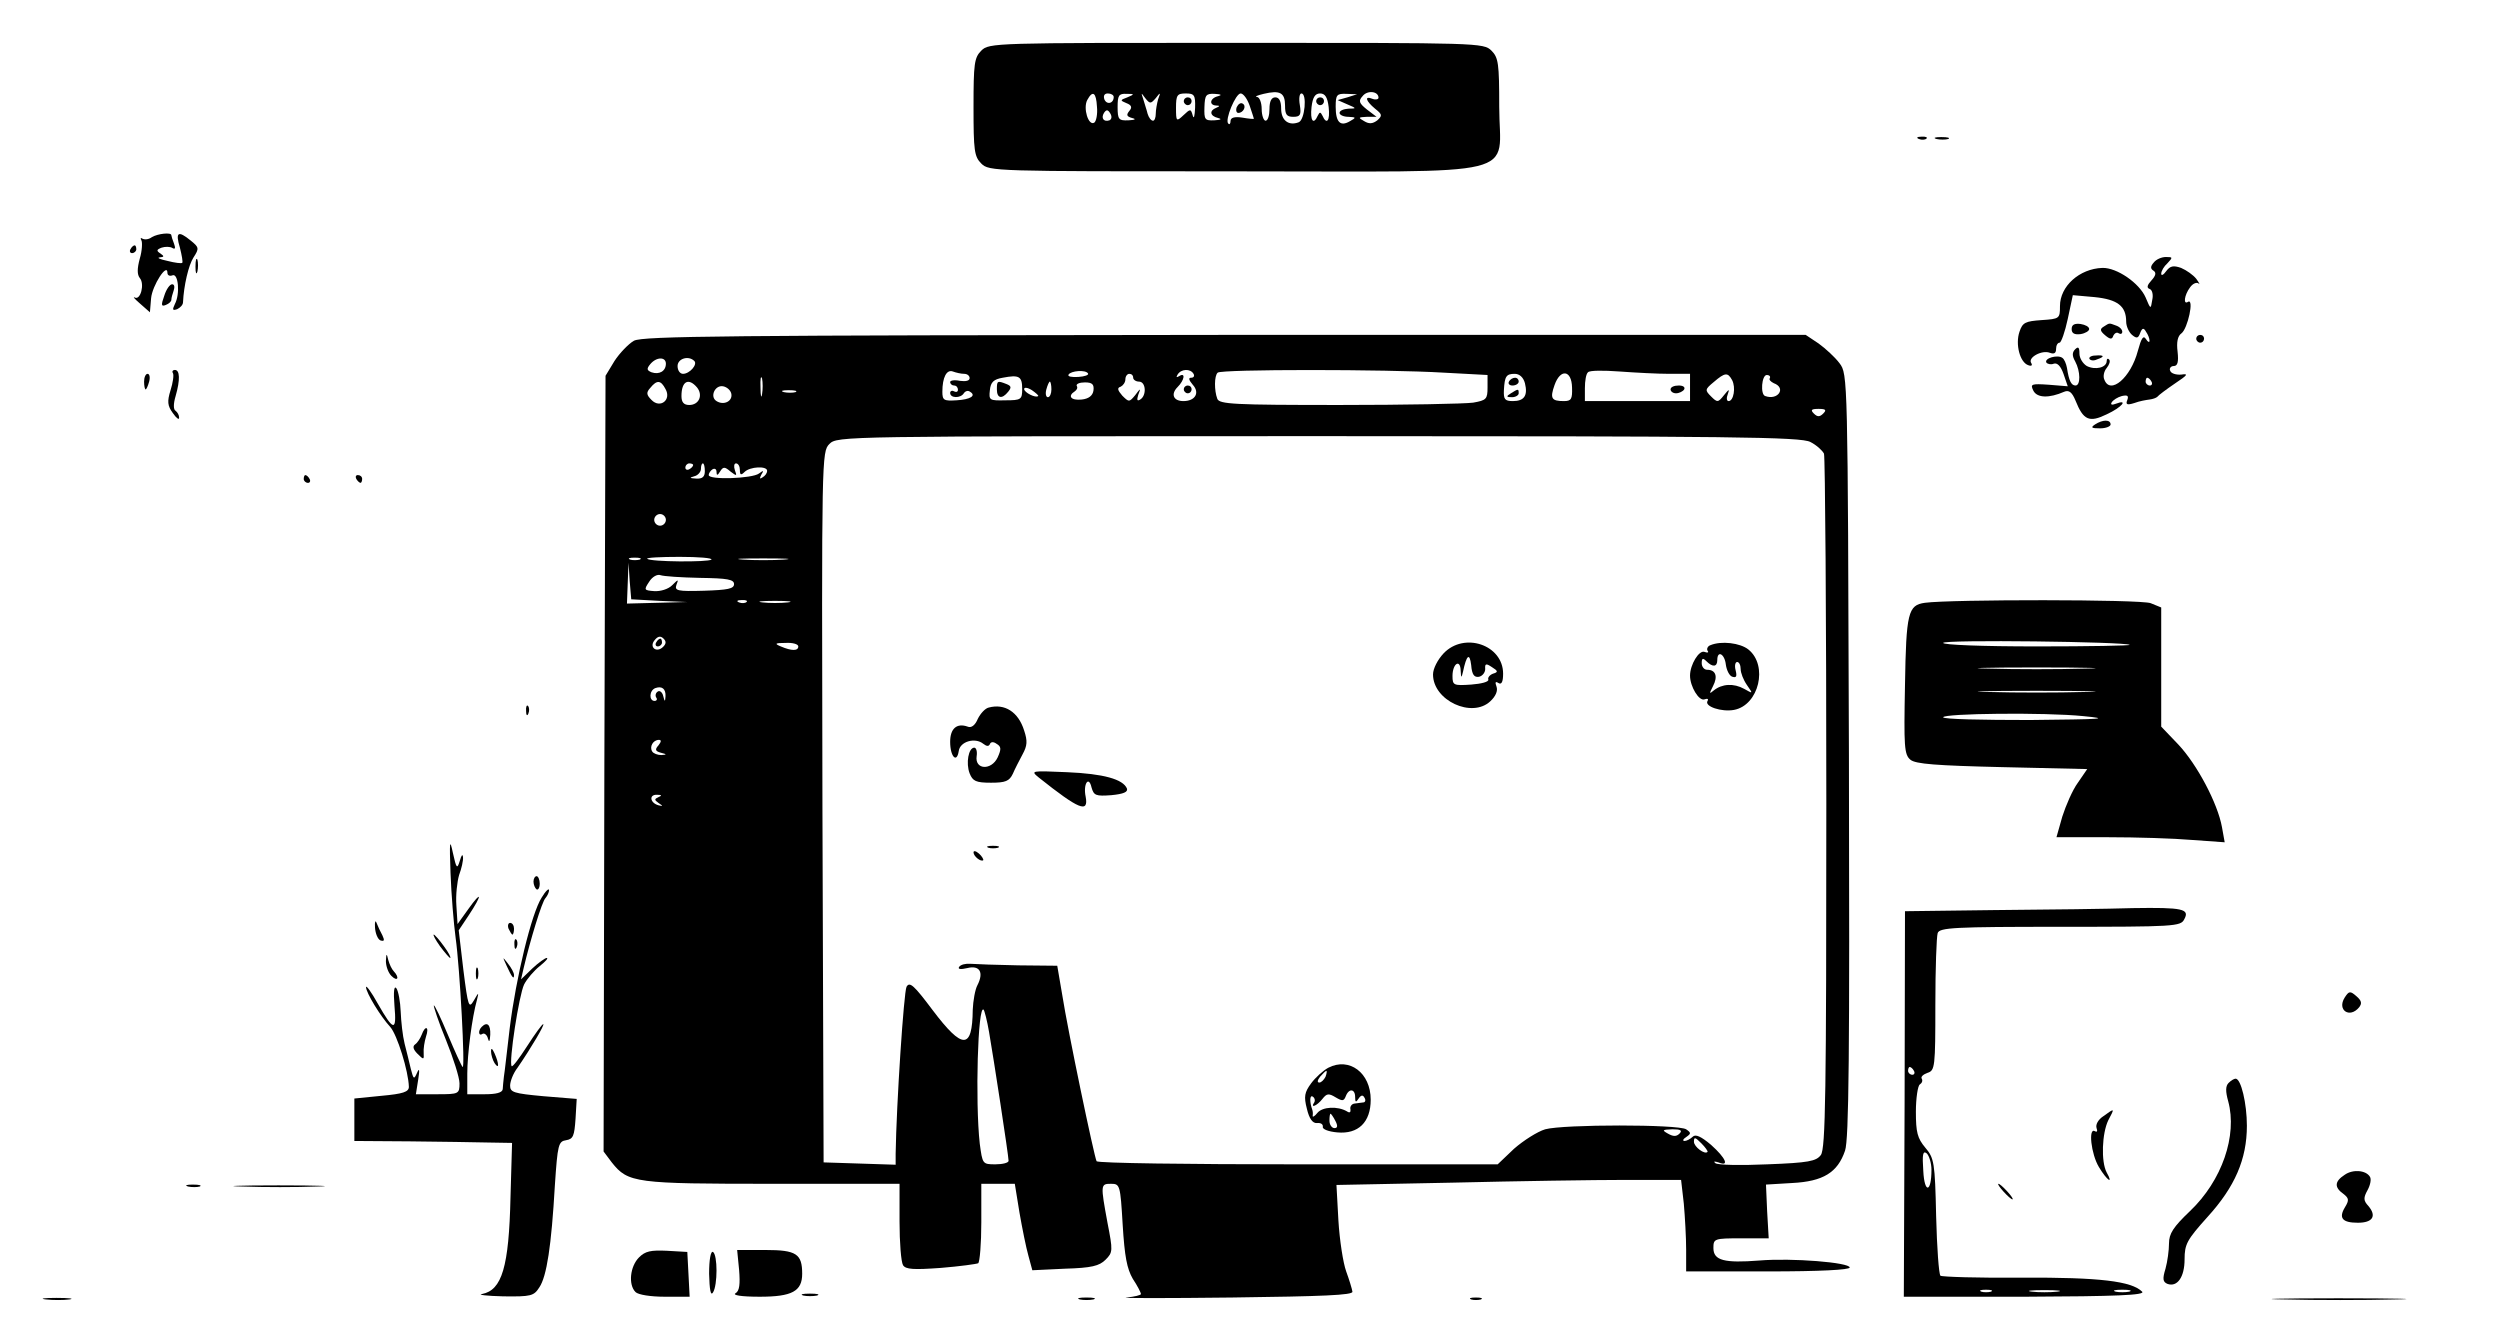 <?xml version="1.0" standalone="no"?>
<!DOCTYPE svg PUBLIC "-//W3C//DTD SVG 20010904//EN"
 "http://www.w3.org/TR/2001/REC-SVG-20010904/DTD/svg10.dtd">
<svg version="1.0" xmlns="http://www.w3.org/2000/svg"
 width="642pt" height="342pt" viewBox="0 0 642 342"
 preserveAspectRatio="xMidYMid meet">

<g transform="translate(0,342) scale(0.1,-0.1)"
fill="#000000" stroke="none">
<path d="M2520 3290 c-18 -18 -20 -33 -20 -145 0 -112 2 -127 20 -145 20 -20
33 -20 649 -20 759 0 681 -19 681 166 0 111 -2 126 -20 144 -20 20 -33 20
-655 20 -622 0 -635 0 -655 -20z m780 -141 c0 -23 4 -29 21 -29 18 0 21 5 17
30 -3 17 -1 30 4 30 15 0 9 -68 -7 -74 -26 -10 -45 5 -45 35 0 19 -5 29 -15
29 -10 0 -15 -10 -15 -30 0 -16 -4 -30 -10 -30 -5 0 -10 14 -10 30 0 17 -6 31
-12 31 -7 1 1 4 17 8 42 10 55 3 55 -30z m240 20 c0 -4 -7 -6 -15 -3 -22 9
-18 -5 6 -25 19 -15 19 -18 6 -30 -12 -9 -21 -10 -34 -2 -16 9 -15 10 7 11
l25 0 -25 19 c-20 16 -22 22 -11 34 12 16 41 13 41 -4z m-723 -23 c2 -19 -2
-38 -7 -41 -15 -9 -29 37 -18 58 14 26 23 20 25 -17z m43 25 c0 -17 -18 -21
-24 -6 -3 9 0 15 9 15 8 0 15 -4 15 -9z m35 -1 c-19 -7 -19 -8 -2 -15 13 -5
15 -11 7 -20 -8 -10 -7 -14 7 -18 12 -3 8 -5 -9 -6 -25 -1 -28 2 -28 34 0 30
3 35 23 34 21 0 21 -1 2 -9z m73 -2 c12 16 13 15 6 -3 -3 -11 -6 -28 -6 -37 0
-10 -3 -18 -7 -18 -5 0 -11 8 -14 18 -2 9 -8 26 -11 37 -6 18 -6 18 5 3 12
-15 14 -15 27 0z m101 -25 c-1 -21 -3 -30 -6 -20 -5 18 -6 18 -24 1 -18 -17
-19 -16 -19 19 0 33 3 37 25 37 22 0 25 -4 24 -37z m59 30 c-21 -5 -24 -23 -5
-24 10 0 10 -2 0 -6 -18 -7 -16 -21 5 -26 11 -3 7 -5 -10 -6 -24 -1 -26 2 -25
34 1 31 4 35 26 34 17 -1 20 -3 9 -6z m81 -24 c6 -18 11 -33 11 -34 0 -1 -13
0 -30 3 -20 3 -30 0 -30 -9 0 -7 -3 -10 -6 -6 -9 9 19 77 32 77 7 0 17 -14 23
-31z m203 -4 c4 -35 -5 -47 -16 -22 -5 10 -7 10 -12 0 -11 -25 -20 -13 -16 22
3 25 9 35 22 35 13 0 19 -10 22 -35z m48 25 l-25 -7 25 -11 c24 -10 24 -11 3
-11 -13 -1 -23 -5 -23 -11 0 -5 10 -10 23 -10 20 -1 20 -2 4 -11 -25 -15 -37
-3 -37 37 0 31 3 34 28 33 l27 -1 -25 -8z m-611 -59 c-15 -5 -22 6 -14 19 6 9
10 9 16 -1 5 -8 4 -15 -2 -18z"/>
<path d="M3040 3160 c0 -5 5 -10 10 -10 6 0 10 5 10 10 0 6 -4 10 -10 10 -5 0
-10 -4 -10 -10z"/>
<path d="M3176 3145 c-3 -8 -1 -15 4 -15 13 0 22 18 11 24 -5 3 -11 -1 -15 -9z"/>
<path d="M3380 3160 c0 -5 5 -10 10 -10 6 0 10 5 10 10 0 6 -4 10 -10 10 -5 0
-10 -4 -10 -10z"/>
<path d="M4928 3063 c7 -3 16 -2 19 1 4 3 -2 6 -13 5 -11 0 -14 -3 -6 -6z"/>
<path d="M4973 3063 c9 -2 23 -2 30 0 6 3 -1 5 -18 5 -16 0 -22 -2 -12 -5z"/>
<path d="M390 2811 c-8 -6 -18 -7 -24 -4 -5 3 -6 2 -3 -4 3 -5 2 -27 -4 -47
-7 -26 -7 -41 0 -50 13 -15 2 -58 -13 -50 -6 3 0 -4 14 -16 l25 -22 3 36 c3
33 42 93 42 65 0 -6 6 -9 13 -6 15 6 20 -48 6 -74 -7 -15 -6 -17 6 -13 8 4 15
11 15 18 2 42 14 95 27 115 15 23 14 26 -7 43 -33 27 -40 22 -28 -18 5 -20 8
-37 6 -39 -2 -2 -19 0 -38 5 -19 4 -28 8 -20 9 12 1 12 3 2 10 -11 7 -10 10 3
15 9 3 22 3 28 -1 7 -4 8 0 4 11 -4 10 -7 20 -7 22 0 8 -35 4 -50 -5z"/>
<path d="M335 2780 c-3 -5 -1 -10 4 -10 6 0 11 5 11 10 0 6 -2 10 -4 10 -3 0
-8 -4 -11 -10z"/>
<path d="M502 2735 c0 -16 2 -22 5 -12 2 9 2 23 0 30 -3 6 -5 -1 -5 -18z"/>
<path d="M5531 2746 c-9 -10 -9 -16 -1 -21 8 -5 6 -13 -5 -25 -11 -12 -13 -19
-5 -22 7 -2 10 -15 7 -28 -4 -25 -4 -25 -17 6 -16 37 -74 77 -111 76 -59 -2
-109 -47 -109 -98 0 -32 -1 -33 -47 -36 -42 -3 -49 -6 -57 -30 -11 -32 1 -79
23 -86 8 -3 11 0 7 6 -9 14 28 34 48 26 11 -4 16 -1 16 10 0 9 4 16 9 16 4 0
14 28 21 61 l13 61 56 -5 c59 -6 81 -23 81 -63 0 -12 7 -27 15 -34 12 -10 16
-9 21 5 5 13 9 14 15 3 5 -7 9 -17 9 -23 0 -5 -4 -4 -9 4 -7 11 -12 3 -21 -30
-18 -69 -71 -114 -86 -74 -4 8 -1 22 6 30 7 9 10 18 6 22 -3 3 -6 2 -6 -4 0
-17 -29 -24 -51 -13 -10 6 -19 20 -19 32 0 16 -3 19 -11 11 -8 -8 -8 -17 0
-31 14 -26 14 -62 1 -62 -11 0 -17 12 -22 45 -2 11 -7 23 -12 26 -12 9 -47 -1
-41 -12 3 -4 12 -6 19 -3 9 3 18 -6 25 -26 l11 -32 -49 4 c-45 3 -48 2 -39
-16 10 -18 40 -19 79 -2 12 5 20 -1 29 -23 20 -50 35 -57 80 -35 39 18 57 40
23 27 -10 -4 -14 -2 -10 4 4 6 15 13 26 16 14 3 18 1 14 -10 -5 -12 -1 -14 18
-8 13 5 31 8 39 9 8 1 17 4 20 7 3 4 23 19 45 34 33 22 36 26 16 23 -13 -1
-26 3 -28 10 -3 6 2 12 9 12 10 0 13 10 10 37 -3 24 0 40 10 47 16 12 33 90
17 81 -13 -9 -10 17 5 37 7 10 17 14 22 10 4 -4 2 1 -6 12 -8 10 -25 22 -39
28 -20 7 -28 5 -38 -8 -7 -10 -13 -13 -13 -7 0 7 7 19 16 27 14 15 14 16 -4
16 -11 0 -25 -6 -31 -14z m-6 -306 c3 -5 1 -10 -4 -10 -6 0 -11 5 -11 10 0 6
2 10 4 10 3 0 8 -4 11 -10z"/>
<path d="M422 2661 c-9 -25 -8 -29 4 -24 8 3 14 9 14 13 0 5 3 15 6 24 3 9 2
16 -4 16 -6 0 -15 -13 -20 -29z"/>
<path d="M5320 2575 c0 -11 7 -15 23 -13 12 2 22 8 22 13 0 6 -10 11 -22 13
-16 2 -23 -2 -23 -13z"/>
<path d="M5402 2581 c-10 -6 -9 -11 4 -22 13 -11 18 -11 21 -1 3 6 9 10 14 6
5 -3 9 -1 9 4 0 6 -7 13 -16 16 -19 7 -16 7 -32 -3z"/>
<path d="M1628 2545 c-14 -8 -37 -32 -50 -52 l-23 -38 -3 -996 -2 -996 21 -28
c42 -53 60 -55 414 -55 l325 0 0 -97 c0 -54 4 -104 9 -112 7 -11 27 -12 97 -7
49 4 92 10 96 12 4 3 8 50 8 105 l0 99 43 0 43 0 12 -74 c7 -40 17 -90 23
-111 l10 -37 84 4 c68 2 88 7 104 23 19 19 19 23 5 95 -18 98 -18 100 9 100
23 0 24 -3 30 -105 5 -82 11 -113 26 -139 12 -18 21 -36 21 -39 0 -3 -17 -7
-37 -9 -21 -2 102 -2 272 0 232 3 310 6 308 15 -1 7 -8 30 -16 52 -8 22 -17
81 -20 131 l-5 91 300 6 c166 4 365 7 443 7 l142 0 7 -61 c3 -34 6 -87 6 -118
l0 -56 210 0 c133 0 210 4 210 10 0 13 -148 25 -232 18 -90 -7 -118 0 -118 32
0 24 2 25 71 25 l71 0 -4 69 -3 69 67 4 c80 4 117 27 136 83 10 29 12 248 10
1015 -3 975 -3 979 -24 1007 -11 15 -36 38 -54 51 l-33 22 -1491 0 c-1280 -1
-1495 -3 -1518 -15z m82 -59 c0 -19 -17 -29 -37 -22 -12 5 -13 9 -3 21 16 19
40 19 40 1z m73 7 c9 -9 -12 -33 -29 -33 -8 0 -14 9 -14 20 0 19 28 28 43 13z
m693 -33 c8 0 14 -5 14 -11 0 -7 -10 -9 -25 -7 -14 3 -25 1 -25 -3 0 -5 5 -9
10 -9 6 0 10 -5 10 -11 0 -5 -4 -7 -10 -4 -5 3 -10 1 -10 -4 0 -14 27 -14 35
-1 4 6 11 8 16 4 17 -10 1 -20 -35 -22 -32 -2 -36 0 -36 22 0 37 11 58 27 52
8 -3 21 -6 29 -6z m318 1 c3 -4 -9 -8 -25 -9 -17 -1 -28 1 -25 6 6 10 44 13
50 3z m271 -1 c3 -5 1 -10 -6 -10 -8 0 -6 -6 4 -18 19 -21 6 -42 -24 -42 -26
0 -33 18 -15 36 18 18 21 39 4 28 -7 -4 -8 -3 -4 4 9 15 33 16 41 2z m643 3
l112 -6 0 -32 c0 -30 -3 -33 -37 -39 -21 -3 -176 -6 -344 -6 -271 0 -308 2
-313 16 -8 21 -8 59 1 67 8 9 433 9 581 0z m579 -3 l53 0 0 -35 0 -35 -135 0
-135 0 0 33 c0 19 3 37 8 41 4 5 40 5 81 2 41 -3 98 -6 128 -6z m-2330 -52
c-2 -13 -4 -5 -4 17 -1 22 1 32 4 23 2 -10 2 -28 0 -40z m668 13 c0 -27 -3
-29 -43 -29 -41 -1 -43 0 -40 26 2 21 10 28 33 32 42 8 50 4 50 -29z m285 29
c0 -5 7 -10 15 -10 18 0 20 -36 3 -46 -8 -5 -9 -1 -5 12 7 18 6 18 -8 -1 -15
-18 -16 -18 -33 -1 -12 14 -14 20 -4 23 6 3 12 11 12 19 0 8 5 14 10 14 6 0
10 -4 10 -10z m1006 -14 c8 -32 -2 -46 -31 -46 -21 0 -24 5 -23 28 2 36 6 42
28 42 12 0 22 -9 26 -24z m121 -11 c1 -30 -2 -35 -21 -35 -32 0 -36 7 -24 41
15 43 44 39 45 -6z m411 19 c10 -19 4 -54 -9 -54 -5 0 -6 8 -2 18 5 14 3 13
-10 -3 -15 -19 -17 -19 -33 -3 -16 16 -16 18 7 37 29 25 36 25 47 5z m97 5
c-3 -4 2 -9 10 -13 33 -12 11 -45 -22 -33 -13 4 -9 54 4 54 7 0 10 -4 8 -8z
m-2836 -28 c16 -28 -14 -51 -36 -28 -13 13 -14 19 -3 31 17 21 27 20 39 -3z
m81 4 c16 -20 5 -45 -20 -45 -14 0 -20 7 -20 23 0 38 18 48 40 22z m910 -5 c0
-11 -4 -20 -9 -20 -5 0 -7 9 -4 20 3 11 7 20 9 20 2 0 4 -9 4 -20z m108 -3
c-2 -13 -12 -21 -30 -23 -28 -3 -37 9 -18 21 6 4 8 10 5 14 -2 5 7 9 21 9 19
0 24 -5 22 -21z m-930 -8 c4 -19 -19 -31 -38 -19 -18 11 -4 42 17 38 10 -2 19
-10 21 -19z m788 -6 c-6 -6 -36 9 -36 18 0 5 9 4 20 -3 10 -7 18 -14 16 -15z
m-623 10 c-7 -2 -21 -2 -30 0 -10 3 -4 5 12 5 17 0 24 -2 18 -5z m2639 -55
c-9 -9 -15 -9 -24 0 -9 9 -7 12 12 12 19 0 21 -3 12 -12z m-33 -73 c16 -8 31
-22 35 -30 3 -9 6 -414 6 -899 0 -745 -2 -885 -14 -902 -12 -16 -31 -20 -138
-24 -67 -3 -127 -2 -133 3 -6 5 -2 5 8 2 29 -12 19 11 -19 45 -26 22 -40 28
-47 21 -6 -6 -16 -11 -21 -11 -6 0 -4 5 4 10 13 9 13 11 0 20 -20 13 -315 13
-362 0 -20 -6 -56 -29 -80 -50 l-42 -40 -512 0 c-282 0 -515 3 -518 8 -6 11
-74 336 -88 426 l-13 76 -100 1 c-55 1 -110 3 -123 4 -12 1 -25 -2 -29 -8 -4
-6 4 -7 21 -3 32 8 43 -11 26 -44 -6 -11 -11 -40 -12 -63 -1 -103 -26 -103
-103 -1 -48 64 -59 74 -67 60 -7 -13 -26 -301 -28 -429 l0 -28 -92 3 -93 3 -3
912 c-2 902 -2 913 18 933 20 20 32 20 1255 20 1065 0 1240 -2 1264 -15z
m-2869 -59 c0 -3 -4 -8 -10 -11 -5 -3 -10 -1 -10 4 0 6 5 11 10 11 6 0 10 -2
10 -4z m30 -16 c0 -14 -6 -20 -22 -19 -17 1 -19 2 -5 6 9 2 17 11 17 19 0 8 2
14 5 14 3 0 5 -9 5 -20z m90 3 c0 -13 3 -14 12 -5 14 14 58 16 58 3 0 -6 -5
-13 -12 -17 -7 -5 -8 -3 -3 7 7 11 6 12 -6 3 -17 -13 -129 -17 -129 -4 0 5 5
12 10 15 6 3 10 0 10 -7 0 -10 3 -9 9 1 8 13 12 13 27 0 16 -12 17 -12 11 4
-3 9 -2 17 3 17 6 0 10 -8 10 -17z m-190 -128 c0 -8 -7 -15 -15 -15 -8 0 -15
7 -15 15 0 8 7 15 15 15 8 0 15 -7 15 -15z m-67 -102 c-7 -2 -19 -2 -25 0 -7
3 -2 5 12 5 14 0 19 -2 13 -5z m184 0 c-8 -7 -157 -6 -165 2 -3 3 34 5 83 5
49 0 85 -3 82 -7z m186 0 c-29 -2 -77 -2 -105 0 -29 2 -6 3 52 3 58 0 81 -1
53 -3z m-320 -106 l72 -3 -77 -2 -78 -2 2 53 2 52 3 -47 4 -47 72 -4z m105 59
c70 -1 87 -4 87 -16 0 -12 -16 -15 -77 -17 -69 -2 -76 0 -71 15 6 15 5 15 -11
-1 -10 -10 -30 -16 -46 -15 -26 2 -27 3 -13 24 8 13 21 20 29 17 8 -3 53 -6
102 -7z m119 -62 c-3 -3 -12 -4 -19 -1 -8 3 -5 6 6 6 11 1 17 -2 13 -5z m106
-1 c-18 -2 -48 -2 -65 0 -18 2 -4 4 32 4 36 0 50 -2 33 -4z m-320 -114 c-17
-17 -37 -1 -22 17 8 10 15 12 23 4 7 -7 7 -13 -1 -21z m347 1 c0 -12 -17 -12
-45 0 -17 7 -15 9 13 9 17 1 32 -3 32 -9z m-341 -128 c-1 -15 -2 -15 -6 1 -2
9 -9 15 -14 11 -5 -3 -7 -10 -4 -15 4 -5 1 -9 -4 -9 -15 0 -14 27 2 33 17 6
27 -2 26 -21z m-18 -126 c-10 -11 -8 -15 6 -19 16 -4 16 -5 1 -6 -9 0 -20 4
-23 9 -8 12 2 30 17 30 7 0 6 -5 -1 -14z m0 -133 c-11 -5 -11 -7 0 -15 12 -8
12 -9 0 -6 -22 6 -25 28 -4 27 12 0 14 -2 4 -6z m849 -604 c11 -63 50 -317 50
-330 0 -5 -15 -9 -34 -9 -33 0 -33 1 -40 53 -12 108 -5 360 10 344 2 -2 9 -28
14 -58z m1773 -260 c-8 -8 -16 -8 -30 0 -16 9 -14 10 12 11 21 0 26 -3 18 -11z
m72 -47 c-7 -8 -35 13 -35 26 0 13 3 12 19 -4 10 -10 17 -20 16 -22z"/>
<path d="M3040 2420 c0 -5 5 -10 10 -10 6 0 10 5 10 10 0 6 -4 10 -10 10 -5 0
-10 -4 -10 -10z"/>
<path d="M4290 2420 c0 -5 6 -10 14 -10 8 0 18 5 21 10 3 6 -3 10 -14 10 -12
0 -21 -4 -21 -10z"/>
<path d="M2560 2420 c0 -23 13 -26 29 -6 9 11 8 15 -5 20 -23 9 -24 8 -24 -14z"/>
<path d="M3875 2440 c-3 -5 1 -10 9 -10 9 0 16 5 16 10 0 6 -4 10 -9 10 -6 0
-13 -4 -16 -10z"/>
<path d="M3880 2410 c-13 -8 -12 -10 3 -10 9 0 17 5 17 10 0 12 -1 12 -20 0z"/>
<path d="M3707 1742 c-15 -16 -27 -39 -27 -54 0 -67 100 -113 147 -69 14 13
20 27 16 38 -4 11 -3 14 5 9 8 -5 12 3 12 24 0 74 -100 108 -153 52z m91 -60
c9 2 16 11 16 20 -1 14 2 15 17 5 16 -10 17 -13 3 -17 -8 -3 -14 -10 -12 -15
2 -6 -18 -11 -44 -13 -45 -3 -48 -2 -48 22 0 32 20 45 21 14 1 -20 2 -20 6 -3
9 43 17 50 21 17 2 -25 8 -32 20 -30z"/>
<path d="M4392 1763 c-6 -2 -10 -9 -7 -14 4 -5 0 -6 -8 -3 -14 5 -37 -33 -37
-61 0 -28 23 -66 37 -61 8 3 11 1 8 -4 -9 -14 36 -29 68 -23 64 12 88 114 37
155 -21 17 -70 23 -98 11z m40 -50 c2 -14 9 -29 17 -31 10 -3 12 1 8 17 -3 11
-1 21 4 21 5 0 9 -8 9 -18 0 -10 7 -28 16 -41 16 -23 16 -23 -7 -10 -27 15
-57 13 -78 -4 -12 -10 -12 -9 -2 11 13 25 7 42 -15 42 -8 0 -14 8 -14 17 0 13
3 14 12 5 16 -16 28 -15 28 3 0 26 19 16 22 -12z"/>
<path d="M2539 1603 c-9 -2 -21 -15 -28 -29 -7 -17 -17 -24 -26 -20 -28 10
-45 -5 -45 -39 0 -38 17 -56 22 -24 3 25 42 36 63 19 9 -7 14 -7 17 -1 2 6 9
7 17 1 12 -7 13 -13 3 -35 -16 -34 -59 -32 -54 3 2 12 -1 22 -6 22 -15 0 -22
-40 -12 -66 8 -20 16 -24 55 -24 37 0 47 4 56 23 5 12 17 35 25 50 12 22 13
34 4 61 -15 48 -50 70 -91 59z"/>
<path d="M2668 1423 c103 -82 128 -92 120 -49 -7 33 8 55 15 24 6 -21 11 -23
51 -20 31 3 43 8 40 17 -10 24 -60 38 -154 42 -93 4 -94 4 -72 -14z"/>
<path d="M2538 1243 c6 -2 18 -2 25 0 6 3 1 5 -13 5 -14 0 -19 -2 -12 -5z"/>
<path d="M2500 1231 c0 -10 19 -25 25 -20 1 2 -3 10 -11 17 -8 7 -14 8 -14 3z"/>
<path d="M3411 678 c-13 -7 -33 -25 -44 -40 -17 -23 -19 -34 -11 -65 6 -26 15
-38 26 -37 10 1 16 -3 15 -10 -1 -6 15 -12 37 -14 54 -5 86 26 86 84 0 69 -55
110 -109 82z m-7 -23 c-4 -8 -11 -15 -16 -15 -6 0 -5 6 2 15 7 8 14 15 16 15
2 0 1 -7 -2 -15z m76 -52 c0 -14 2 -15 9 -4 6 9 11 10 15 2 4 -6 2 -12 -3 -12
-6 -1 -17 -2 -23 -3 -7 -1 -12 -8 -10 -15 1 -7 -2 -10 -9 -5 -24 14 -63 12
-76 -4 -7 -9 -13 -12 -12 -7 1 6 0 12 -1 15 -7 19 -7 39 1 34 5 -3 7 -10 4
-15 -11 -16 7 -9 21 9 11 14 16 15 34 4 17 -10 21 -10 26 3 8 21 24 19 24 -2z
m-51 -61 c7 -13 6 -19 -2 -19 -7 0 -13 9 -13 19 0 10 1 18 3 18 1 0 7 -8 12
-18z"/>
<path d="M1685 1770 c-3 -5 -1 -10 4 -10 6 0 11 5 11 10 0 6 -2 10 -4 10 -3 0
-8 -4 -11 -10z"/>
<path d="M5640 2550 c0 -5 5 -10 10 -10 6 0 10 5 10 10 0 6 -4 10 -10 10 -5 0
-10 -4 -10 -10z"/>
<path d="M5366 2498 c3 -4 11 -5 19 -1 21 7 19 12 -4 10 -11 0 -18 -5 -15 -9z"/>
<path d="M444 2462 c3 -5 0 -25 -6 -44 -9 -29 -8 -40 6 -59 9 -13 16 -18 16
-12 0 7 -4 14 -9 18 -6 3 -6 18 0 38 12 42 11 67 -2 67 -5 0 -8 -4 -5 -8z"/>
<path d="M370 2440 c0 -11 2 -20 4 -20 2 0 6 9 9 20 3 11 1 20 -4 20 -5 0 -9
-9 -9 -20z"/>
<path d="M5380 2330 c-12 -8 -9 -10 13 -10 15 0 27 5 27 10 0 13 -20 13 -40 0z"/>
<path d="M780 2190 c0 -5 5 -10 11 -10 5 0 7 5 4 10 -3 6 -8 10 -11 10 -2 0
-4 -4 -4 -10z"/>
<path d="M915 2190 c3 -5 8 -10 11 -10 2 0 4 5 4 10 0 6 -5 10 -11 10 -5 0 -7
-4 -4 -10z"/>
<path d="M4943 1872 c-43 -6 -48 -25 -51 -212 -3 -157 -2 -178 14 -191 13 -11
66 -15 236 -19 l218 -5 -24 -35 c-14 -19 -31 -59 -40 -87 l-15 -53 132 0 c73
0 170 -3 216 -7 l84 -6 -7 39 c-11 61 -64 161 -112 212 l-44 46 0 153 0 153
-27 11 c-25 10 -514 10 -580 1z m526 -108 c2 -2 -104 -4 -237 -4 -144 0 -242
4 -242 9 0 9 469 3 479 -5z m-116 -61 c-68 -2 -178 -2 -245 0 -68 1 -13 3 122
3 135 0 190 -2 123 -3z m0 -60 c-68 -2 -178 -2 -245 0 -68 1 -13 3 122 3 135
0 190 -2 123 -3z m-3 -62 c72 -7 50 -8 -137 -10 -123 0 -223 2 -223 7 0 10
261 13 360 3z"/>
<path d="M1351 1594 c0 -11 3 -14 6 -6 3 7 2 16 -1 19 -3 4 -6 -2 -5 -13z"/>
<path d="M1157 1177 c2 -54 8 -128 13 -165 11 -78 25 -339 18 -332 -3 3 -20
40 -38 83 -18 43 -34 77 -36 75 -1 -2 12 -42 31 -88 19 -47 35 -97 35 -112 0
-27 -2 -28 -56 -28 l-56 0 6 38 c4 25 3 31 -3 17 -8 -18 -9 -17 -16 10 -4 17
-11 46 -16 65 -5 20 -9 57 -10 82 -1 26 -6 53 -11 60 -6 8 -8 -8 -5 -45 6 -67
-2 -66 -43 6 -16 29 -30 48 -30 42 0 -14 37 -75 62 -102 18 -20 47 -114 48
-154 0 -13 -15 -18 -70 -23 l-70 -7 0 -55 0 -54 143 -1 c78 -1 169 -2 202 -3
l60 -1 -4 -139 c-4 -180 -22 -239 -73 -249 -13 -2 12 -5 54 -6 72 -1 79 1 93
23 19 28 31 106 40 263 7 104 9 112 29 115 18 3 21 11 24 55 l3 51 -86 7 c-76
7 -85 10 -85 27 0 11 8 32 19 46 35 51 71 112 66 112 -3 0 -21 -25 -41 -56
-20 -31 -37 -54 -40 -52 -8 9 19 184 32 210 7 14 26 36 40 47 15 12 23 21 18
21 -4 0 -21 -12 -37 -27 l-29 -28 7 30 c16 68 47 171 56 179 5 6 9 15 9 20 0
6 -9 -2 -19 -19 -26 -40 -66 -206 -82 -335 -7 -58 -13 -114 -15 -125 -1 -11
-3 -26 -3 -32 -1 -9 -17 -13 -46 -13 l-45 0 0 53 c0 49 12 144 25 190 5 20 4
19 -8 -2 -13 -22 -15 -17 -27 78 l-12 102 26 39 c35 53 34 65 -1 16 l-28 -39
-3 48 c-2 26 2 61 7 78 6 16 11 37 10 46 -1 9 -4 5 -8 -9 -7 -23 -9 -21 -18
20 -8 38 -9 30 -6 -53z"/>
<path d="M1370 1156 c0 -8 4 -17 8 -20 4 -2 8 4 8 15 0 10 -4 19 -8 19 -4 0
-8 -6 -8 -14z"/>
<path d="M5129 1083 l-237 -3 -1 -495 -2 -495 312 0 c234 1 309 4 300 13 -27
27 -109 37 -309 36 -112 -1 -206 2 -209 5 -4 4 -9 72 -11 153 -3 138 -5 149
-28 176 -20 24 -24 39 -24 92 0 35 5 67 10 70 6 4 8 10 5 15 -3 5 4 11 15 15
19 6 20 15 20 175 0 93 3 175 6 184 5 14 43 16 315 16 293 0 309 1 318 19 15
27 -3 31 -132 29 -62 -2 -218 -4 -348 -5z m-214 -413 c3 -5 1 -10 -4 -10 -6 0
-11 5 -11 10 0 6 2 10 4 10 3 0 8 -4 11 -10z m45 -254 c0 -59 -18 -62 -21 -3
-3 43 -1 53 9 45 6 -6 12 -25 12 -42z m153 -313 c-7 -2 -19 -2 -25 0 -7 3 -2
5 12 5 14 0 19 -2 13 -5z m170 0 c-18 -2 -48 -2 -65 0 -18 2 -4 4 32 4 36 0
50 -2 33 -4z m185 0 c-10 -2 -26 -2 -35 0 -10 3 -2 5 17 5 19 0 27 -2 18 -5z"/>
<path d="M963 1038 c1 -15 7 -30 14 -33 10 -3 11 0 5 13 -5 9 -12 24 -15 32
-3 8 -5 3 -4 -12z"/>
<path d="M1306 1035 c4 -8 8 -15 10 -15 2 0 4 7 4 15 0 8 -4 15 -10 15 -5 0
-7 -7 -4 -15z"/>
<path d="M1130 990 c12 -16 24 -30 26 -30 3 0 -4 14 -16 30 -12 17 -24 30 -26
30 -3 0 4 -13 16 -30z"/>
<path d="M1321 994 c0 -11 3 -14 6 -6 3 7 2 16 -1 19 -3 4 -6 -2 -5 -13z"/>
<path d="M991 952 c0 -13 6 -30 14 -38 16 -16 22 -5 6 12 -5 5 -11 18 -14 29
-4 18 -5 17 -6 -3z"/>
<path d="M1301 940 c14 -31 19 -36 19 -24 0 6 -7 19 -16 30 -14 18 -14 18 -3
-6z"/>
<path d="M1222 920 c0 -14 2 -19 5 -12 2 6 2 18 0 25 -3 6 -5 1 -5 -13z"/>
<path d="M6021 858 c-20 -32 13 -54 37 -25 8 10 7 17 -7 29 -16 14 -19 13 -30
-4z"/>
<path d="M1237 783 c-10 -10 -8 -25 2 -18 5 3 12 -3 14 -12 3 -11 5 -8 6 10 1
26 -8 34 -22 20z"/>
<path d="M1083 763 c-4 -10 -11 -21 -17 -25 -7 -5 -5 -13 6 -24 16 -16 17 -16
16 2 -1 10 2 29 6 42 9 26 -2 30 -11 5z"/>
<path d="M1261 720 c0 -8 4 -22 9 -30 12 -18 12 -2 0 25 -6 13 -9 15 -9 5z"/>
<path d="M5723 639 c-8 -8 -8 -22 -1 -47 24 -88 -16 -204 -98 -282 -43 -41
-54 -58 -54 -83 0 -18 -4 -47 -9 -65 -8 -26 -7 -34 5 -39 25 -9 44 17 44 63 0
39 6 50 59 109 70 77 101 148 101 234 0 57 -15 121 -29 121 -4 0 -12 -5 -18
-11z"/>
<path d="M5402 554 c-14 -9 -21 -22 -18 -31 3 -8 1 -11 -4 -8 -18 11 -10 -59
10 -92 21 -35 38 -46 20 -14 -15 28 -12 101 4 134 17 32 17 32 -12 11z"/>
<path d="M6021 403 c-26 -17 -27 -32 -3 -49 14 -11 15 -16 4 -34 -17 -28 -7
-40 33 -40 38 0 49 17 27 43 -13 14 -13 21 -2 41 7 13 10 28 6 34 -10 17 -44
20 -65 5z"/>
<path d="M483 373 c9 -2 23 -2 30 0 6 3 -1 5 -18 5 -16 0 -22 -2 -12 -5z"/>
<path d="M623 373 c54 -2 139 -2 190 0 51 1 7 3 -98 3 -104 0 -146 -2 -92 -3z"/>
<path d="M5145 360 c10 -11 20 -20 23 -20 3 0 -3 9 -13 20 -10 11 -20 20 -23
20 -3 0 3 -9 13 -20z"/>
<path d="M1641 191 c-23 -23 -28 -70 -9 -89 7 -7 39 -12 75 -12 l64 0 -3 58
-3 57 -52 3 c-42 2 -56 -1 -72 -17z"/>
<path d="M1821 149 c1 -41 4 -58 10 -48 12 19 12 96 0 104 -6 3 -10 -20 -10
-56z"/>
<path d="M1898 159 c3 -37 1 -54 -9 -60 -9 -5 14 -9 62 -9 83 0 109 14 109 59
0 51 -15 61 -94 61 l-73 0 5 -51z"/>
<path d="M2063 93 c9 -2 25 -2 35 0 9 3 1 5 -18 5 -19 0 -27 -2 -17 -5z"/>
<path d="M118 83 c18 -2 45 -2 60 0 15 2 0 4 -33 4 -33 0 -45 -2 -27 -4z"/>
<path d="M2773 83 c9 -2 25 -2 35 0 9 3 1 5 -18 5 -19 0 -27 -2 -17 -5z"/>
<path d="M3778 83 c6 -2 18 -2 25 0 6 3 1 5 -13 5 -14 0 -19 -2 -12 -5z"/>
<path d="M5868 83 c79 -2 205 -2 280 0 75 1 11 3 -143 3 -154 0 -216 -2 -137
-3z"/>
</g>
</svg>

